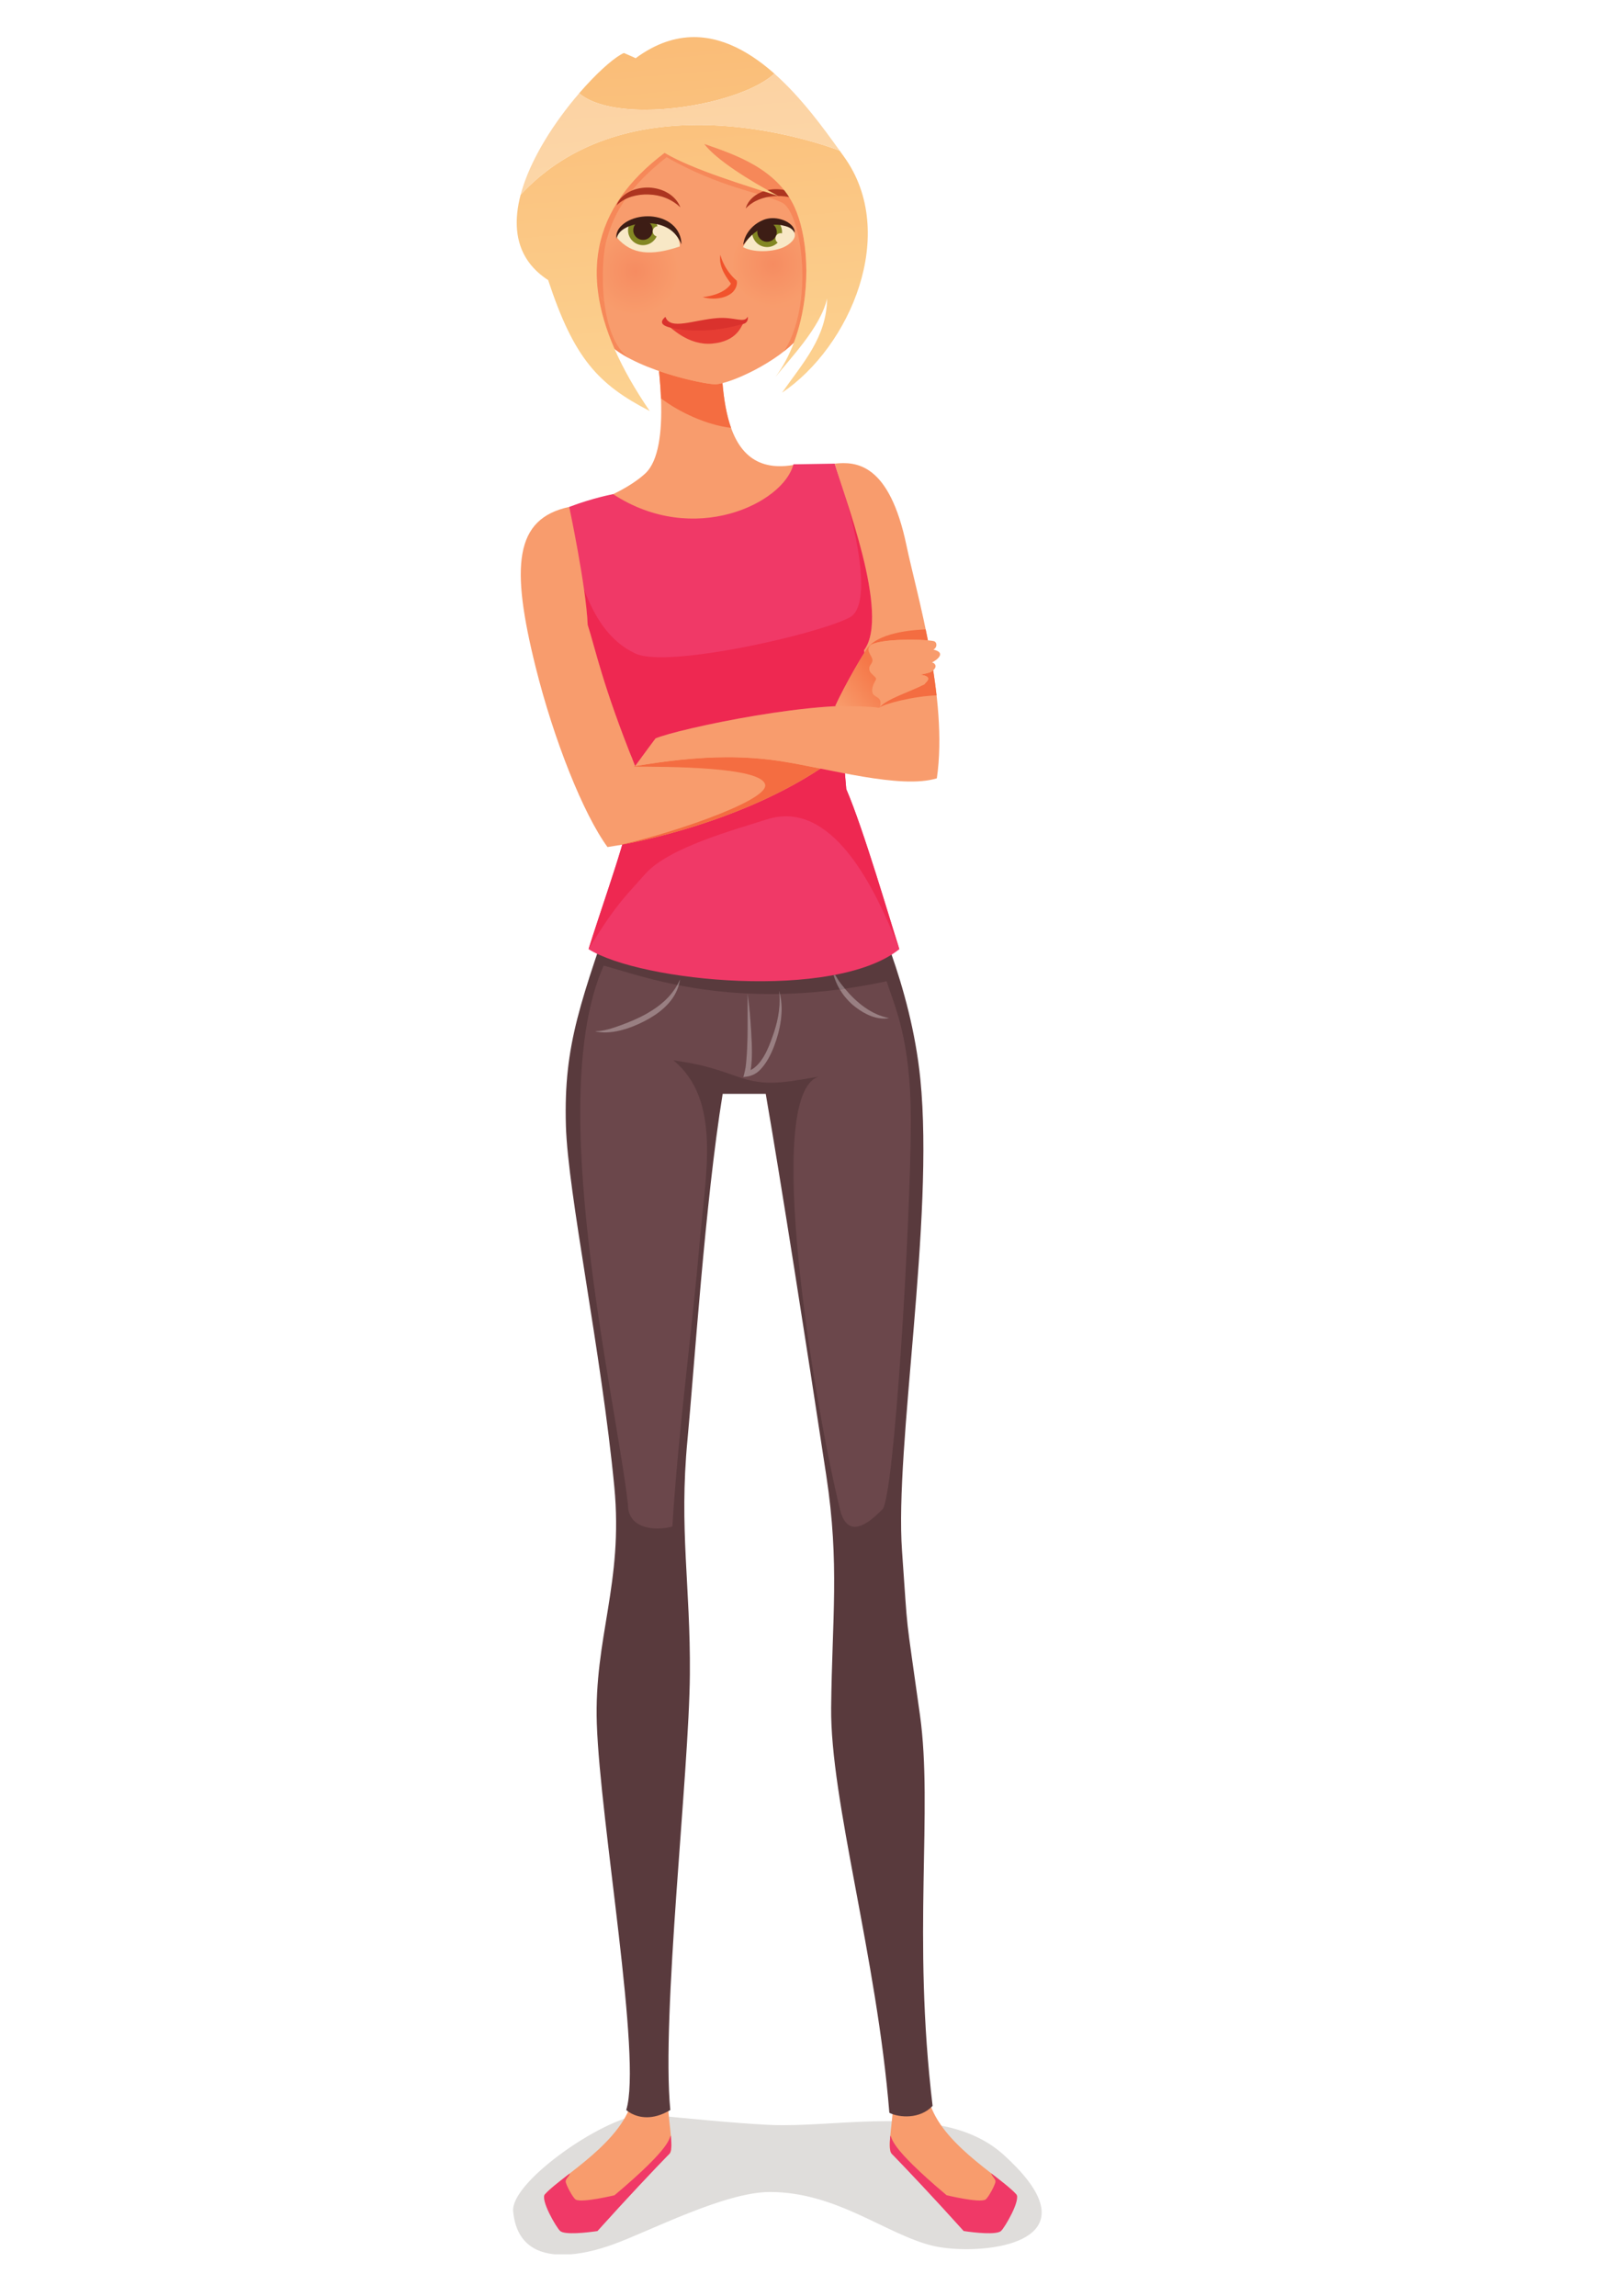 <?xml version="1.0" encoding="UTF-8" standalone="no"?>
<svg
   xmlns:dc="http://purl.org/dc/elements/1.1/"
   xmlns:cc="http://creativecommons.org/ns#"
   xmlns:rdf="http://www.w3.org/1999/02/22-rdf-syntax-ns#"
   xmlns:svg="http://www.w3.org/2000/svg"
   xmlns="http://www.w3.org/2000/svg"
   xmlns:xlink="http://www.w3.org/1999/xlink"
   version="1.1"
   id="svg5178"
   viewBox="0 0 744.094 1052.362"
   height="297mm"
   width="210mm">
  <defs
     id="defs5180">
    <clipPath
       id="clipPath4306"
       clipPathUnits="userSpaceOnUse">
      <path
         id="path4308"
         d="m 1.833,631.086 c 2.301,8.705 8.399,17.863 14.174,24.565 3.289,-2.803 9.265,-3.993 15.966,-3.993 11.796,0.002 25.829,3.69 31.344,8.755 6.572,-5.823 11.985,-13.318 15.816,-18.663 0,0 -15.621,6.229 -34.306,6.229 -14.434,0 -30.696,-3.718 -42.994,-16.893" />
    </clipPath>
    <linearGradient
       id="linearGradient4318"
       spreadMethod="pad"
       gradientTransform="matrix(7.269,-93.464,-93.464,-7.269,39.733,670.668)"
       gradientUnits="userSpaceOnUse"
       y2="0"
       x2="1"
       y1="0"
       x1="0">
      <stop
         id="stop4320"
         offset="0"
         style="stop-opacity:1;stop-color:#fcd0a0" />
      <stop
         id="stop4322"
         offset="1"
         style="stop-opacity:1;stop-color:#fde1b4" />
    </linearGradient>
    <clipPath
       id="clipPath4276"
       clipPathUnits="userSpaceOnUse">
      <path
         id="path4278"
         d="m 33.1,578.677 c -12.558,6.474 -18.365,12.806 -24.603,31.711 -22.288,14.41 10.663,51.744 18.357,55.026 2.231,-0.945 2.741,-1.204 2.829,-1.27 4.908,3.623 9.652,5.121 14.165,5.121 16.221,0 29.424,-19.374 36.348,-28.991 13.335,-18.533 1.475,-46.065 -15.023,-57.157 5.092,7.281 10.805,13.392 10.907,22.79 -1.556,-7.004 -9.19,-14.74 -12.509,-19.002 1.851,2.491 3.328,5.321 4.465,8.332 0,0.002 0.002,0.003 0.002,0.005 1.346,3.564 2.213,7.376 2.659,11.172 0.664,5.657 0.387,11.276 -0.65,15.969 -0.46,2.085 -1.071,3.987 -1.815,5.628 -4.351,9.594 -14.905,12.918 -21.938,15.387 2.834,-3.807 10.962,-8.898 17.967,-12.634 -7.485,2.468 -20.413,6.234 -27.556,10.461 -8.721,-6.575 -14.219,-14.163 -15.897,-23.066 -0.65,-3.44 -0.727,-7.076 -0.202,-10.927 0.579,-4.24 1.891,-8.742 3.981,-13.526 0.002,-0.005 0.003,-0.008 0.005,-0.013 2.064,-4.721 4.885,-9.717 8.51,-15.014 m -17.093,76.975 c -5.775,-6.702 -11.873,-15.86 -14.174,-24.565 12.298,13.175 28.56,16.893 42.994,16.893 18.686,0 34.306,-6.229 34.306,-6.229 -3.831,5.345 -9.244,12.84 -15.816,18.663 -5.515,-5.065 -19.548,-8.753 -31.344,-8.755 -6.701,0 -12.676,1.19 -15.966,3.993" />
    </clipPath>
    <clipPath
       id="clipPath4282"
       clipPathUnits="userSpaceOnUse">
      <path
         id="path4284"
         d="m 0,710.582 594.344,0 0,-578.486 -594.344,0 0,578.486 z" />
    </clipPath>
    <linearGradient
       id="linearGradient4294"
       spreadMethod="pad"
       gradientTransform="matrix(7.269,-93.464,-93.464,-7.269,39.733,670.668)"
       gradientUnits="userSpaceOnUse"
       y2="0"
       x2="1"
       y1="0"
       x1="0">
      <stop
         id="stop4296"
         offset="0"
         style="stop-opacity:1;stop-color:#fabc77" />
      <stop
         id="stop4298"
         offset="1"
         style="stop-opacity:1;stop-color:#fcd392" />
    </linearGradient>
    <clipPath
       id="clipPath4244"
       clipPathUnits="userSpaceOnUse">
      <path
         id="path4246"
         d="m 0,132 595,0 0,578 -595,0 0,-578 z" />
    </clipPath>
    <clipPath
       id="clipPath4220"
       clipPathUnits="userSpaceOnUse">
      <path
         id="path4222"
         d="m 54.252,609.806 c -0.091,0.204 -0.178,0.414 -0.258,0.625 0.157,-0.133 0.247,-0.201 0.247,-0.201 l 0.011,-0.375 c 0,-0.018 0,-0.034 0,-0.05" />
    </clipPath>
    <radialGradient
       id="radialGradient4232"
       spreadMethod="pad"
       gradientTransform="matrix(9.87,-1.789,-1.789,-9.87,62.958,614.251)"
       gradientUnits="userSpaceOnUse"
       r="1"
       cy="0"
       cx="0"
       fy="0"
       fx="0">
      <stop
         id="stop4234"
         offset="0"
         style="stop-opacity:1;stop-color:#ec4b27" />
      <stop
         id="stop4236"
         offset="1"
         style="stop-opacity:1;stop-color:#f1542d" />
    </radialGradient>
    <clipPath
       id="clipPath4206"
       clipPathUnits="userSpaceOnUse">
      <path
         id="path4208"
         d="m 0,132 595,0 0,578 -595,0 0,-578 z" />
    </clipPath>
    <clipPath
       id="clipPath4182"
       clipPathUnits="userSpaceOnUse">
      <path
         id="path4184"
         d="m 69.738,605.63 c 0.794,6.418 0.165,13.084 -1.187,17.712 0.524,-0.278 1.025,-0.598 1.495,-0.961 1.036,-4.693 1.313,-10.312 0.65,-15.969 -0.303,-0.279 -0.624,-0.54 -0.957,-0.783" />
    </clipPath>
    <radialGradient
       id="radialGradient4194"
       spreadMethod="pad"
       gradientTransform="matrix(9.87,-1.789,-1.789,-9.87,62.958,614.251)"
       gradientUnits="userSpaceOnUse"
       r="1"
       cy="0"
       cx="0"
       fy="0"
       fx="0">
      <stop
         id="stop4196"
         offset="0"
         style="stop-opacity:1;stop-color:#f57850" />
      <stop
         id="stop4198"
         offset="1"
         style="stop-opacity:1;stop-color:#f6885a" />
    </radialGradient>
    <clipPath
       id="clipPath4158"
       clipPathUnits="userSpaceOnUse">
      <path
         id="path4160"
         d="m 63.728,603.688 c -4.101,0 -7.81,2.428 -9.475,6.118 0,0.016 0,0.032 0,0.05 l -0.011,0.375 c 0,0 -0.09,0.067 -0.247,0.201 -0.229,0.618 -0.406,1.264 -0.518,1.939 -0.969,5.677 2.853,11.056 8.527,12.022 0.585,0.099 1.166,0.146 1.738,0.146 1.714,0 3.357,-0.428 4.81,-1.196 1.352,-4.628 1.981,-11.294 1.187,-17.712 -1.227,-0.89 -2.661,-1.525 -4.256,-1.795 -0.589,-0.099 -1.176,-0.147 -1.755,-0.147" />
    </clipPath>
    <radialGradient
       id="radialGradient4170"
       spreadMethod="pad"
       gradientTransform="matrix(9.87,-1.789,-1.789,-9.87,62.958,614.251)"
       gradientUnits="userSpaceOnUse"
       r="1"
       cy="0"
       cx="0"
       fy="0"
       fx="0">
      <stop
         id="stop4172"
         offset="0"
         style="stop-opacity:1;stop-color:#f68c61" />
      <stop
         id="stop4174"
         offset="1"
         style="stop-opacity:1;stop-color:#f89c6c" />
    </radialGradient>
    <clipPath
       id="clipPath4134"
       clipPathUnits="userSpaceOnUse">
      <path
         id="path4136"
         d="m 22.076,605.299 c -0.56,0.579 -1.055,1.227 -1.471,1.931 -0.524,3.851 -0.447,7.486 0.202,10.927 0.531,0.829 1.177,1.581 1.921,2.232 -0.82,-2.5 -1.387,-8.847 -0.653,-15.09" />
    </clipPath>
    <radialGradient
       id="radialGradient4146"
       spreadMethod="pad"
       gradientTransform="matrix(-10.274,-1.765,1.765,-10.274,29.588,612.536)"
       gradientUnits="userSpaceOnUse"
       r="1"
       cy="0"
       cx="0"
       fy="0"
       fx="0">
      <stop
         id="stop4148"
         offset="0"
         style="stop-opacity:1;stop-color:#f57850" />
      <stop
         id="stop4150"
         offset="1"
         style="stop-opacity:1;stop-color:#f6885a" />
    </radialGradient>
    <clipPath
       id="clipPath4110"
       clipPathUnits="userSpaceOnUse">
      <path
         id="path4112"
         d="m 29.57,602.109 c -2.882,0 -5.572,1.198 -7.494,3.19 -0.735,6.244 -0.167,12.59 0.653,15.09 1.4,1.224 3.145,2.09 5.111,2.425 0.587,0.099 1.172,0.147 1.748,0.147 4.991,0 9.409,-3.589 10.274,-8.675 0.961,-5.684 -2.863,-11.068 -8.54,-12.03 -0.589,-0.099 -1.174,-0.148 -1.751,-0.148" />
    </clipPath>
    <radialGradient
       id="radialGradient4122"
       spreadMethod="pad"
       gradientTransform="matrix(-10.274,-1.765,1.765,-10.274,29.588,612.536)"
       gradientUnits="userSpaceOnUse"
       r="1"
       cy="0"
       cx="0"
       fy="0"
       fx="0">
      <stop
         id="stop4124"
         offset="0"
         style="stop-opacity:1;stop-color:#f68c61" />
      <stop
         id="stop4126"
         offset="1"
         style="stop-opacity:1;stop-color:#f89c6c" />
    </radialGradient>
    <clipPath
       id="clipPath4098"
       clipPathUnits="userSpaceOnUse">
      <path
         id="path4100"
         d="m 0,132 595,0 0,578 -595,0 0,-578 z" />
    </clipPath>
    <clipPath
       id="clipPath4074"
       clipPathUnits="userSpaceOnUse">
      <path
         id="path4076"
         d="m 88.687,506.776 c -2.053,0.338 -6.226,0.393 -8.691,0.393 -0.26,0 -0.502,-0.002 -0.718,-0.002 -0.345,-0.002 -0.63,-0.005 -0.837,-0.006 l -0.338,0.111 c 2.362,5.153 7.313,13.662 8.207,14.476 l 0.212,0.132 0.072,0.029 c -1.346,-1.167 0.473,-2.513 0.488,-3.634 0.014,-0.72 -0.754,-1.158 -0.779,-1.92 -0.027,-0.826 0.419,-1.176 0.97,-1.698 0.962,-0.908 0.776,-0.76 0.223,-1.862 -0.342,-0.672 -0.707,-1.844 -0.318,-2.606 0.35,-0.688 1.432,-0.821 1.759,-1.615 0.226,-0.547 0.055,-0.982 0.002,-1.516 -0.09,-0.093 -0.173,-0.186 -0.25,-0.281" />
    </clipPath>
    <linearGradient
       id="linearGradient4086"
       spreadMethod="pad"
       gradientTransform="matrix(-9.93,-7.774,7.774,-9.93,88.442,515)"
       gradientUnits="userSpaceOnUse"
       y2="0"
       x2="1"
       y1="0"
       x1="0">
      <stop
         id="stop4088"
         offset="0"
         style="stop-opacity:1;stop-color:#f57748" />
      <stop
         id="stop4090"
         offset="1"
         style="stop-opacity:1;stop-color:#f89c6c" />
    </linearGradient>
    <clipPath
       id="clipPath4050"
       clipPathUnits="userSpaceOnUse">
      <path
         id="path4052"
         d="m 88.687,506.776 c 0.077,0.095 0.16,0.188 0.25,0.281 -0.002,-0.003 -0.002,-0.006 -0.002,-0.01 l 0.003,-0.029 -0.252,-0.242" />
    </clipPath>
    <linearGradient
       id="linearGradient4062"
       spreadMethod="pad"
       gradientTransform="matrix(-9.93,-7.774,7.774,-9.93,88.442,515)"
       gradientUnits="userSpaceOnUse"
       y2="0"
       x2="1"
       y1="0"
       x1="0">
      <stop
         id="stop4064"
         offset="0"
         style="stop-opacity:1;stop-color:#f2542f" />
      <stop
         id="stop4066"
         offset="1"
         style="stop-opacity:1;stop-color:#f46d41" />
    </linearGradient>
    <clipPath
       id="clipPath4026"
       clipPathUnits="userSpaceOnUse">
      <path
         id="path4028"
         d="m 88.687,506.776 c -2.061,0.338 -6.25,0.393 -8.71,0.393 -0.253,0 -0.488,-0.002 -0.699,-0.002 0.217,0 0.459,0.002 0.718,0.002 2.465,0 6.638,-0.055 8.691,-0.393" />
    </clipPath>
    <clipPath
       id="clipPath4008"
       clipPathUnits="userSpaceOnUse">
      <path
         id="path4010"
         d="m 0,132 595,0 0,578 -595,0 0,-578 z" />
    </clipPath>
    <clipPath
       id="clipPath3990"
       clipPathUnits="userSpaceOnUse">
      <path
         id="path3992"
         d="m 0,710.582 594.344,0 0,-578.486 -594.344,0 0,578.486 z" />
    </clipPath>
    <clipPath
       id="clipPath3996"
       clipPathUnits="userSpaceOnUse">
      <path
         id="path3998"
         d="m 0,132 595,0 0,578 -595,0 0,-578 z" />
    </clipPath>
    <clipPath
       id="clipPath3950"
       clipPathUnits="userSpaceOnUse">
      <path
         id="path3952"
         d="m 0,132 595,0 0,578 -595,0 0,-578 z" />
    </clipPath>
    <clipPath
       id="clipPath3934"
       clipPathUnits="userSpaceOnUse">
      <path
         id="path3936"
         d="m 0,710.582 594.344,0 0,-578.486 -594.344,0 0,578.486 z" />
    </clipPath>
    <clipPath
       id="clipPath3940"
       clipPathUnits="userSpaceOnUse">
      <path
         id="path3942"
         d="m 0,132 595,0 0,578 -595,0 0,-578 z" />
    </clipPath>
    <linearGradient
       y2="0"
       x2="1"
       y1="0"
       x1="0"
       spreadMethod="pad"
       gradientTransform="matrix(-9.93,-7.774,7.774,-9.93,88.442,515)"
       gradientUnits="userSpaceOnUse"
       id="linearGradient5543"
       xlink:href="#linearGradient4086" />
    <linearGradient
       y2="0"
       x2="1"
       y1="0"
       x1="0"
       spreadMethod="pad"
       gradientTransform="matrix(-9.93,-7.774,7.774,-9.93,88.442,515)"
       gradientUnits="userSpaceOnUse"
       id="linearGradient5545"
       xlink:href="#linearGradient4086" />
  </defs>
  <g
     id="layer1">
    <g
       transform="matrix(1.892,0,0,-1.892,235.238,1283.257)"
       id="g3930">
      <g
         clip-path="url(#clipPath3934)"
         id="g3932">
        <g
           clip-path="url(#clipPath3940)"
           id="g3938">
          <path
             id="path3944"
             style="fill:#dfdddb;fill-opacity:1;fill-rule:nonzero;stroke:none"
             d="m 11.974,132 c -6.032,0 -11.239,2.5 -11.961,10.551 -0.595,6.652 19.327,20.997 29.731,23.189 0.733,-0.253 1.625,-0.443 2.662,-0.443 0.823,0 1.737,0.119 2.734,0.419 5.647,-0.582 18.224,-1.825 26.607,-2.253 1.206,-0.062 2.446,-0.088 3.716,-0.088 3.872,0 8.017,0.245 12.269,0.491 4.253,0.245 8.611,0.491 12.91,0.491 10.611,0 20.86,-1.495 28.241,-8.174 19.651,-17.789 3.592,-22.846 -9.02,-22.846 -3.158,0 -6.101,0.318 -8.211,0.831 -11.284,2.744 -23.2,13.021 -39.419,13.021 -10.968,0 -29.092,-9.472 -38.009,-12.702 C 20.515,133.145 16.055,132 11.974,132" />
        </g>
      </g>
    </g>
    <g
       transform="matrix(1.892,0,0,-1.892,235.238,1283.257)"
       id="g3946">
      <g
         clip-path="url(#clipPath3950)"
         id="g3948">
        <path
           id="path3954"
           style="fill:#f89c6d;fill-opacity:1;fill-rule:nonzero;stroke:none"
           d="m 37.328,172.949 -8.269,-2.651 c -2.093,-10.885 -17.255,-19.144 -21.3,-23.628 -1.814,-1.674 7.103,-6.76 12.405,-8.293 6.162,6.163 8.415,10.784 17.691,18.041 1.44,1.127 -0.633,8.882 -0.528,16.532" />
        <path
           id="path3956"
           style="fill:#f89c6d;fill-opacity:1;fill-rule:nonzero;stroke:none"
           d="m 92.305,172.949 8.271,-2.651 c 2.091,-10.885 17.253,-19.144 21.3,-23.628 1.812,-1.674 -7.103,-6.76 -12.407,-8.293 -6.162,6.163 -8.413,10.784 -17.69,18.041 -1.442,1.127 0.632,8.882 0.526,16.532" />
        <path
           id="path3958"
           style="fill:#f03967;fill-opacity:1;fill-rule:nonzero;stroke:none"
           d="m 24.586,146.405 c 0,0 -7.923,-1.92 -9.408,-1.054 -0.675,0.395 -2.435,3.665 -2.435,4.396 0,0.714 0.879,1.185 1.01,1.95 -2.561,-1.992 -4.782,-3.684 -5.995,-5.028 -1.31,-1.211 2.762,-8.17 3.657,-8.939 1.1,-0.95 6.327,-0.42 9.034,0 7.472,8.295 13.416,14.569 17.406,18.687 0.532,0.55 0.587,2.111 0.377,4.412 -0.67,-0.622 0.786,-2.276 -13.647,-14.424" />
        <path
           id="path3960"
           style="fill:#f03967;fill-opacity:1;fill-rule:nonzero;stroke:none"
           d="m 105.049,146.405 c 0,0 7.923,-1.92 9.406,-1.054 0.675,0.395 2.436,3.665 2.436,4.396 0,0.714 -0.879,1.185 -1.012,1.95 2.563,-1.992 4.782,-3.684 5.997,-5.028 1.31,-1.211 -2.762,-8.17 -3.657,-8.939 -1.102,-0.95 -6.329,-0.42 -9.034,0 -7.474,8.295 -13.416,14.569 -17.406,18.687 -0.532,0.55 -0.589,2.111 -0.378,4.412 0.67,-0.622 -0.786,-2.276 13.648,-14.424" />
        <path
           id="path3962"
           style="fill:#593a3d;fill-opacity:1;fill-rule:nonzero;stroke:none"
           d="m 98.587,262.764 c -3.758,26.935 -2.763,17.657 -4.341,39.709 -1.817,25.384 7.852,80.27 4.438,114.341 -2.313,23.075 -11.995,42.333 -13.345,46.667 -8.016,-2.933 -59.465,-0.229 -59.465,-0.229 -9.461,-27.657 -13.642,-37.774 -13.08,-57.678 0.46,-16.397 8.587,-54.775 11.732,-87.536 2.239,-23.354 -4.938,-36.561 -4.24,-57.364 0.81,-24.085 11.01,-81.29 7.126,-93.625 -0.003,0.014 0.457,-0.43 1.322,-0.876 1.703,-0.876 4.975,-1.751 9.361,0.876 -2.21,23.056 4.558,81.64 4.741,105.538 0.168,21.39 -2.645,35.174 -0.587,56.767 1.575,16.522 4.295,57.997 8.537,83.888 l 10.433,0 c 3.754,-21.667 9.791,-60.343 14.676,-92.51 3.262,-21.475 1.397,-34.56 1.176,-56.198 -0.228,-22.442 11.074,-60.451 14.105,-98.16 2.338,-1.172 7.382,-1.607 10.479,1.674 -4.98,41.522 0.159,71.581 -3.065,94.716" />
        <path
           id="path3964"
           style="fill:#6b474b;fill-opacity:1;fill-rule:nonzero;stroke:none"
           d="m 35.015,307.94 c -3.259,0 -7.191,1.151 -7.191,5.867 -2.994,26.425 -20.31,98.153 -5.871,130.502 3.823,-1.014 9.751,-3.074 17.824,-4.678 -1.682,-2.983 -4.12,-5.055 -7.203,-6.834 -2.111,-1.219 -4.375,-2.157 -6.662,-2.988 -1.849,-0.674 -3.857,-1.334 -5.839,-1.382 l -0.006,0 -0.051,-0.003 -0.242,0 c 0.808,-0.212 1.66,-0.305 2.534,-0.305 3.623,0 7.624,1.623 10.513,3.262 3.352,1.904 6.266,4.5 7.331,8.176 4.808,-0.94 10.365,-1.711 16.678,-2.006 -0.058,-5.653 0.173,-11.406 -0.391,-17.032 -0.103,-1.11 -0.351,-2.151 -0.653,-3.214 1.697,0.138 2.997,0.595 4.195,1.88 1.487,1.591 2.515,3.618 3.285,5.636 1.45,3.817 2.402,8.545 1.39,12.623 4.51,0.085 9.342,0.425 14.501,1.108 0.802,-1.358 1.822,-2.59 3.054,-3.697 2.082,-1.754 4.835,-3.382 7.655,-3.382 0.428,0 0.861,0.038 1.291,0.119 -4.375,0.834 -7.939,3.772 -10.75,7.13 3.244,0.459 6.612,1.054 10.11,1.803 1.915,-6.118 5.887,-13.902 5.862,-33.864 -0.029,-24.589 -4.048,-91.402 -6.891,-94.098 -1.099,-1.041 -4.085,-4.218 -6.662,-4.218 -1.49,0 -2.843,1.063 -3.613,4.218 -6.317,25.832 -18.783,100.68 -5.14,104.863 -4.994,-0.879 -8.453,-1.488 -11.626,-1.488 -2.661,0 -5.121,0.428 -8.117,1.488 -6.689,2.357 -9.018,2.969 -15.483,3.944 11.696,-9.631 7.799,-27.521 6.373,-43.988 -2.064,-23.859 -5.103,-44.813 -6.628,-68.959 -0.773,-0.247 -2.106,-0.481 -3.575,-0.481 m 22.557,111.071 c 0.459,2.879 0.313,5.886 0.152,8.786 -0.191,3.256 -0.436,6.521 -0.897,9.754 1.787,-0.083 3.631,-0.128 5.538,-0.128 0.709,0 1.429,0.007 2.155,0.019 0.301,-3.501 -0.5,-7.153 -1.697,-10.413 -0.967,-2.751 -2.499,-6.593 -5.252,-8.017" />
        <path
           id="path3966"
           style="fill:#8b7477;fill-opacity:1;fill-rule:nonzero;stroke:none"
           d="m 40.15,439.557 c -0.125,0.024 -0.249,0.048 -0.374,0.074 0.244,0.431 0.472,0.882 0.685,1.354 -0.074,-0.492 -0.178,-0.969 -0.311,-1.427" />
        <path
           id="path3968"
           style="fill:#997f82;fill-opacity:1;fill-rule:nonzero;stroke:none"
           d="m 22.307,428.119 c -0.874,0 -1.726,0.093 -2.534,0.305 l 0.242,0 0.051,0.003 0.006,0 c 1.982,0.048 3.99,0.709 5.839,1.382 2.287,0.831 4.552,1.769 6.662,2.988 3.082,1.778 5.52,3.851 7.203,6.834 0.125,-0.026 0.249,-0.05 0.374,-0.074 -1.065,-3.676 -3.979,-6.272 -7.331,-8.176 -2.888,-1.639 -6.89,-3.262 -10.513,-3.262" />
        <path
           id="path3970"
           style="fill:#8b7477;fill-opacity:1;fill-rule:nonzero;stroke:none"
           d="m 64.521,437.442 c -0.022,0.258 -0.051,0.516 -0.085,0.773 0.08,-0.255 0.152,-0.512 0.218,-0.771 -0.045,0 -0.088,-0.002 -0.133,-0.002 m -7.693,0.109 0,0 c 0,0.002 0,0.002 0,0.003 0,-0.002 0,-0.003 0,-0.003" />
        <path
           id="path3972"
           style="fill:#997f82;fill-opacity:1;fill-rule:nonzero;stroke:none"
           d="m 55.784,417.305 c 0.302,1.063 0.55,2.104 0.653,3.214 0.565,5.626 0.334,11.379 0.391,17.032 0.46,-3.233 0.706,-6.498 0.897,-9.754 0.16,-2.9 0.306,-5.907 -0.152,-8.786 2.754,1.424 4.285,5.267 5.252,8.017 1.196,3.26 1.998,6.912 1.697,10.413 0.045,0 0.088,0.002 0.133,0.002 1.012,-4.078 0.059,-8.806 -1.39,-12.623 -0.77,-2.018 -1.798,-4.045 -3.285,-5.636 -1.198,-1.285 -2.499,-1.742 -4.195,-1.88" />
        <path
           id="path3974"
           style="fill:#8b7477;fill-opacity:1;fill-rule:nonzero;stroke:none"
           d="m 79.156,438.552 c -0.635,1.075 -1.134,2.228 -1.493,3.459 0.119,0.022 0.239,0.046 0.358,0.069 0.3,-0.491 0.603,-0.98 0.906,-1.469 0.467,-0.637 0.961,-1.27 1.479,-1.889 -0.419,-0.059 -0.836,-0.116 -1.249,-0.17" />
        <path
           id="path3976"
           style="fill:#997f82;fill-opacity:1;fill-rule:nonzero;stroke:none"
           d="m 89.864,431.473 c -2.819,0 -5.573,1.628 -7.655,3.382 -1.232,1.107 -2.252,2.338 -3.054,3.697 0.414,0.054 0.831,0.111 1.249,0.17 2.811,-3.358 6.375,-6.296 10.75,-7.13 -0.43,-0.08 -0.863,-0.119 -1.291,-0.119" />
        <path
           id="path3978"
           style="fill:#f89c6d;fill-opacity:1;fill-rule:nonzero;stroke:none"
           d="m 50.363,603.311 -16.987,-1.591 c 1.945,-10.28 5.118,-32.061 -1.302,-38.128 -3.127,-2.956 -9.754,-6.601 -16.29,-8 23.64,-21.26 55.635,-11.833 52.788,10.131 -19.374,-3.883 -18.209,20.2 -18.209,37.588" />
        <path
           id="path3980"
           style="fill:#f6b899;fill-opacity:1;fill-rule:nonzero;stroke:none"
           d="m 52.827,574.595 c -0.005,0 -0.01,0 -0.014,0 -1.123,3.153 -1.738,6.885 -2.074,10.835 0.002,0 0.003,0 0.005,0.002 0.338,-3.952 0.957,-7.684 2.083,-10.837 m -16.989,7.151 -0.002,0.002 c -0.087,2.196 -0.258,4.428 -0.481,6.611 l 0.002,0 c 0.225,-2.184 0.396,-4.417 0.481,-6.612" />
        <path
           id="path3982"
           style="fill:#f46d41;fill-opacity:1;fill-rule:nonzero;stroke:none"
           d="m 52.812,574.595 c -5.871,0.669 -12.604,3.827 -16.846,7.058 l -0.128,0.093 c -0.085,2.196 -0.257,4.428 -0.481,6.612 6.056,-2.101 12.02,-3.208 13.594,-3.209 0.006,0 0.014,0.002 0.021,0.002 0.451,0.003 1.052,0.1 1.767,0.279 0.335,-3.95 0.951,-7.682 2.074,-10.835" />
        <path
           id="path3984"
           style="fill:#f03967;fill-opacity:1;fill-rule:nonzero;stroke:none"
           d="m 28.804,494.575 c -13.076,23.519 -15.207,60.866 -15.207,60.866 5.772,2.2 10.639,3.091 10.639,3.091 19.627,-12.845 41.337,-2.144 43.69,7.231 l 10.02,0.167 c 3.23,-10.23 8.885,-22.889 9.408,-30.459 1.129,-16.362 -4.256,-24.355 -6.192,-31.495 -1.297,-5.554 -1.086,-9.732 -0.431,-16.901 4.237,-9.817 10.726,-32.254 12.872,-38.778 -15.656,-12.525 -62.55,-7.956 -75.32,0 6.609,20.92 13.337,36.969 10.521,46.277" />
      </g>
    </g>
    <g
       transform="matrix(1.892,0,0,-1.892,235.238,1283.257)"
       id="g3986">
      <g
         clip-path="url(#clipPath3990)"
         id="g3988">
        <g
           clip-path="url(#clipPath3996)"
           id="g3994">
          <path
             id="path4000"
             style="fill:#ee2851;fill-opacity:1;fill-rule:nonzero;stroke:none"
             d="m 93.603,448.298 c -4.269,10.561 -13.276,32.188 -27.481,32.188 -1.49,0 -3.034,-0.237 -4.638,-0.751 -7.91,-2.527 -23.797,-6.832 -29.428,-13.185 -5.119,-5.782 -7.093,-7.35 -13.773,-18.253 3.007,9.517 6.038,18.028 8.184,25.352 11.863,2.228 32.024,7.825 48.006,18.398 1.947,-0.391 3.94,-0.794 5.939,-1.174 0.087,-1.177 0.194,-2.434 0.319,-3.799 4.237,-9.817 10.726,-32.254 12.872,-38.778 m -64.031,44.36 0,0 -0.006,0.018 -0.002,0 c -0.26,0.643 -0.512,1.272 -0.759,1.891 0,0.003 -0.002,0.006 -0.002,0.008 -0.002,0.002 -0.002,0.003 -0.003,0.005 -7.278,18.293 -8.898,26.634 -10.726,32.281 -0.101,2.406 -0.438,5.427 -0.885,8.598 2.476,-6.468 5.942,-12.447 12.383,-15.517 1.35,-0.643 3.568,-0.921 6.354,-0.921 13.284,0 39.456,6.33 45.667,9.658 4.402,2.357 3.119,14.965 -1.02,29.044 3.799,-11.671 9.427,-30.412 4.46,-37.014 0.037,-0.204 0.072,-0.401 0.106,-0.592 -1.87,-2.924 -5.28,-8.986 -7.089,-12.962 0,0 0.002,0 0.008,0 -16.004,-0.82 -39.225,-5.953 -43.541,-7.796 0,0 -2.949,-3.929 -4.946,-6.702" />
          <path
             id="path4002"
             style="fill:#f89c6d;fill-opacity:1;fill-rule:nonzero;stroke:none"
             d="m 80.065,508.252 c -17.476,-12.837 -32.05,-7.729 -50.493,-15.594 -7.939,19.637 -9.607,28.361 -11.497,34.202 -0.399,9.491 -4.478,28.581 -4.478,28.581 C 0.342,552.604 -0.642,541.153 5.461,516.643 9.847,499.035 17.022,481.029 22.876,473.036 c 14.828,2.26 51.403,11.7 67.639,33.74 -0.571,1.315 -9.328,0.449 -10.45,1.476" />
        </g>
      </g>
    </g>
    <g
       transform="matrix(1.892,0,0,-1.892,235.238,1283.257)"
       id="g4004">
      <g
         clip-path="url(#clipPath4008)"
         id="g4006">
        <path
           id="path4012"
           style="fill:#ea2335;fill-opacity:1;fill-rule:nonzero;stroke:none"
           d="m 29.572,492.658 c -0.003,0.005 -0.005,0.011 -0.008,0.018 l 0.002,0 0.006,-0.018" />
        <path
           id="path4014"
           style="fill:#f46d41;fill-opacity:1;fill-rule:nonzero;stroke:none"
           d="m 24.83,473.357 c 10.389,1.994 37.054,10.641 36.253,14.774 -0.858,4.43 -24.243,4.356 -31.848,4.389 l 0.329,0.155 c 0.003,-0.006 0.005,-0.013 0.008,-0.018 7.369,1.206 14.78,2.143 22.427,2.143 4.192,0 8.453,-0.282 12.822,-0.953 2.904,-0.446 6.202,-1.107 9.65,-1.799 -16.745,-11.079 -38.072,-16.692 -49.642,-18.692" />
        <path
           id="path4016"
           style="fill:#f89c6d;fill-opacity:1;fill-rule:nonzero;stroke:none"
           d="m 95.332,546.062 c -4.175,20.026 -12.242,20.41 -17.385,19.867 1.955,-7.182 13.584,-36.585 7.087,-45.22 1.568,-8.846 1.509,-6.272 3.653,-13.934 -13.154,2.478 -48.723,-5.089 -54.169,-7.416 0,0 -2.949,-3.929 -4.946,-6.702 11.411,1.868 22.915,3.086 35.249,1.19 11.48,-1.762 29.096,-6.867 37.86,-4.159 2.816,19.252 -4.936,44.789 -7.35,56.373" />
        <path
           id="path4018"
           style="fill:#f46d41;fill-opacity:1;fill-rule:nonzero;stroke:none"
           d="m 88.687,506.776 0.252,0.242 -0.003,0.029 c 0,0.003 0,0.006 0.002,0.01 1.969,2.035 6.901,3.469 10.773,5.432 0.069,0.37 2.528,1.814 -1.075,2.316 1.432,0.223 2.436,0.566 2.436,0.566 0.3,0.167 0.537,0.332 0.722,0.491 0.313,-2.011 0.59,-4.043 0.818,-6.08 -5.554,-0.172 -12.854,-2.075 -13.924,-3.006 m -3.503,13.411 c 1.573,3.504 7.348,5.275 14.79,5.578 0.183,-0.874 0.362,-1.759 0.537,-2.653 -1.103,0.096 -2.643,0.16 -4.311,0.16 -3.947,0 -8.609,-0.361 -9.892,-1.525 -0.197,-0.18 -0.597,-0.741 -1.124,-1.56" />
        <path
           id="path4020"
           style="fill:#f89c6d;fill-opacity:1;fill-rule:nonzero;stroke:none"
           d="m 102.17,522.836 c -0.795,0.518 -13.595,0.966 -15.861,-1.089 -0.901,-0.818 -5.918,-9.45 -8.258,-14.591 0,0 7.615,0.117 10.636,-0.38 1.771,2.188 6.976,3.661 11.023,5.713 0.069,0.37 2.528,1.814 -1.075,2.316 1.432,0.223 2.436,0.566 2.436,0.566 2.276,1.272 0.966,2.374 0.428,2.385 1.176,0.556 3.58,2.372 0.358,3.113 0.858,0.446 0.925,1.565 0.313,1.968" />
      </g>
    </g>
    <g
       transform="matrix(1.892,0,0,-1.892,235.238,1283.257)"
       id="g4022">
      <g
         clip-path="url(#clipPath4026)"
         id="g4024">
        <g
           id="g4030">
          <g
             id="g4036">
            <path
               id="path4044"
               style="fill:url(#linearGradient5543);stroke:none"
               d="m 0,132 595,0 0,578 -595,0 0,-578 z" />
          </g>
        </g>
      </g>
    </g>
    <g
       transform="matrix(1.892,0,0,-1.892,235.238,1283.257)"
       id="g4046">
      <g
         clip-path="url(#clipPath4050)"
         id="g4048">
        <g
           id="g4054">
          <g
             id="g4060">
            <path
               id="path4068"
               style="fill:url(#linearGradient4062);stroke:none"
               d="m 0,132 595,0 0,578 -595,0 0,-578 z" />
          </g>
        </g>
      </g>
    </g>
    <g
       transform="matrix(1.892,0,0,-1.892,235.238,1283.257)"
       id="g4070">
      <g
         clip-path="url(#clipPath4074)"
         id="g4072">
        <g
           id="g4078">
          <g
             id="g4084">
            <path
               id="path4092"
               style="fill:url(#linearGradient5545);stroke:none"
               d="m 0,132 595,0 0,578 -595,0 0,-578 z" />
          </g>
        </g>
      </g>
    </g>
    <g
       transform="matrix(1.892,0,0,-1.892,235.238,1283.257)"
       id="g4094">
      <g
         clip-path="url(#clipPath4098)"
         id="g4096">
        <path
           id="path4102"
           style="fill:#f89c6d;fill-opacity:1;fill-rule:nonzero;stroke:none"
           d="m 69.341,634.709 c -3.772,3.6 -14.968,8.877 -23.976,12.009 -9.057,-5.366 -16.912,-6.389 -24.621,-15.691 -4.476,-5.405 -2.51,-30.337 1.609,-35.238 5.77,-6.866 23.779,-10.657 26.619,-10.638 3.397,0.026 15.337,5.336 20.514,11.666 0,0 7.352,30.738 -0.144,37.892" />
        <path
           id="path4104"
           style="fill:#f68859;fill-opacity:1;fill-rule:nonzero;stroke:none"
           d="m 28.09,591.483 c -1.28,0.69 -2.468,1.431 -3.504,2.221 -2.09,4.784 -3.402,9.286 -3.981,13.526 0.415,-0.704 0.911,-1.352 1.471,-1.931 0.667,-5.679 2.409,-11.274 6.014,-13.816 m 37.564,1.673 c 2.242,3.495 3.52,7.921 4.085,12.474 0.334,0.242 0.654,0.504 0.957,0.783 -0.446,-3.796 -1.313,-7.608 -2.659,-11.172 -0.73,-0.717 -1.533,-1.413 -2.383,-2.085 m -44.846,25.001 c 1.678,8.902 7.175,16.49 15.897,23.066 7.143,-4.228 20.071,-7.993 27.556,-10.461 -7.005,3.737 -15.133,8.827 -17.967,12.634 7.033,-2.468 17.587,-5.793 21.938,-15.387 0.744,-1.641 1.355,-3.543 1.815,-5.628 -0.47,0.362 -0.97,0.683 -1.495,0.961 -0.961,3.289 -2.289,5.552 -3.73,5.974 -4.681,2.226 -14.729,3.504 -27.635,10.854 -6.672,-5.302 -12.1,-11.169 -14.418,-19.662 -0.014,-0.04 -0.027,-0.079 -0.04,-0.119 -0.744,-0.651 -1.39,-1.403 -1.921,-2.232" />
      </g>
    </g>
    <g
       transform="matrix(1.892,0,0,-1.892,235.238,1283.257)"
       id="g4106">
      <g
         clip-path="url(#clipPath4110)"
         id="g4108">
        <g
           id="g4114">
          <g
             id="g4120">
            <path
               id="path4128"
               style="fill:url(#radialGradient4122);stroke:none"
               d="m 0,132 595,0 0,578 -595,0 0,-578 z" />
          </g>
        </g>
      </g>
    </g>
    <g
       transform="matrix(1.892,0,0,-1.892,235.238,1283.257)"
       id="g4130">
      <g
         clip-path="url(#clipPath4134)"
         id="g4132">
        <g
           id="g4138">
          <g
             id="g4144">
            <path
               id="path4152"
               style="fill:url(#radialGradient4146);stroke:none"
               d="m 0,132 595,0 0,578 -595,0 0,-578 z" />
          </g>
        </g>
      </g>
    </g>
    <g
       transform="matrix(1.892,0,0,-1.892,235.238,1283.257)"
       id="g4154">
      <g
         clip-path="url(#clipPath4158)"
         id="g4156">
        <g
           id="g4162">
          <g
             id="g4168">
            <path
               id="path4176"
               style="fill:url(#radialGradient4170);stroke:none"
               d="m 0,132 595,0 0,578 -595,0 0,-578 z" />
          </g>
        </g>
      </g>
    </g>
    <g
       transform="matrix(1.892,0,0,-1.892,235.238,1283.257)"
       id="g4178">
      <g
         clip-path="url(#clipPath4182)"
         id="g4180">
        <g
           id="g4186">
          <g
             id="g4192">
            <path
               id="path4200"
               style="fill:url(#radialGradient4194);stroke:none"
               d="m 0,132 595,0 0,578 -595,0 0,-578 z" />
          </g>
        </g>
      </g>
    </g>
    <g
       transform="matrix(1.892,0,0,-1.892,235.238,1283.257)"
       id="g4202">
      <g
         clip-path="url(#clipPath4206)"
         id="g4204">
        <path
           id="path4210"
           style="fill:#e63d33;fill-opacity:1;fill-rule:nonzero;stroke:none"
           d="m 55.728,599.773 c -0.463,-0.382 -1.325,-4.203 -7.458,-4.762 -5.924,-0.542 -10.057,4.022 -11.084,4.582 0.427,-0.17 2.048,-0.632 2.68,-0.762 2.518,0.165 15.861,0.941 15.861,0.941" />
        <path
           id="path4212"
           style="fill:#da322d;fill-opacity:1;fill-rule:nonzero;stroke:none"
           d="m 36.914,601.497 c 1.127,-3.358 6.79,-0.723 12.652,-0.298 4.242,0.301 6.404,-1.368 7.31,0.335 0.027,-0.292 0.13,-1.315 -0.906,-1.703 -5.373,-1.525 -10.285,-2.091 -16.071,-1.326 -0.85,0.252 -5.748,0.653 -2.985,2.993" />
        <path
           id="path4214"
           style="fill:#f1532c;fill-opacity:1;fill-rule:nonzero;stroke:none"
           d="m 48.521,605.904 c -0.879,0 -1.747,0.127 -2.588,0.362 5.132,0.555 6.773,2.956 6.842,3.283 -0.619,0.956 -3.079,3.756 -2.56,6.983 0.945,-3.437 3.06,-5.482 3.78,-6.101 0.08,-0.212 0.167,-0.422 0.258,-0.625 0,-1.038 -0.637,-2.053 -1.354,-2.611 -0.752,-0.573 -1.554,-0.882 -2.342,-1.065 -0.683,-0.152 -1.363,-0.226 -2.037,-0.226" />
      </g>
    </g>
    <g
       transform="matrix(1.892,0,0,-1.892,235.238,1283.257)"
       id="g4216">
      <g
         clip-path="url(#clipPath4220)"
         id="g4218">
        <g
           id="g4224">
          <g
             id="g4230">
            <path
               id="path4238"
               style="fill:url(#radialGradient4232);stroke:none"
               d="m 0,132 595,0 0,578 -595,0 0,-578 z" />
          </g>
        </g>
      </g>
    </g>
    <g
       transform="matrix(1.892,0,0,-1.892,235.238,1283.257)"
       id="g4240">
      <g
         clip-path="url(#clipPath4244)"
         id="g4242">
        <path
           id="path4248"
           style="fill:#f8e8c6;fill-opacity:1;fill-rule:nonzero;stroke:none"
           d="m 64.757,624.609 c -5.673,0.746 -9.044,-6.232 -9.044,-6.232 2.89,-1.549 8.394,-1.15 10.785,0.499 1.982,1.368 3.362,3.358 -1.742,5.734" />
        <path
           id="path4250"
           style="fill:#838723;fill-opacity:1;fill-rule:nonzero;stroke:none"
           d="m 65.163,621.764 c 0.069,0.97 -0.252,1.878 -0.828,2.576 -2.528,0.268 -4.823,-1.012 -6.41,-2.279 -0.021,-1.897 1.421,-3.507 3.344,-3.652 2,-0.148 3.743,1.354 3.894,3.355" />
        <path
           id="path4252"
           style="fill:#3d1d15;fill-opacity:1;fill-rule:nonzero;stroke:none"
           d="m 63.893,621.857 c -0.098,-1.297 -1.23,-2.276 -2.531,-2.176 -1.297,0.095 -2.274,1.228 -2.178,2.527 0.095,1.298 1.23,2.274 2.528,2.18 1.297,-0.096 2.277,-1.23 2.181,-2.531" />
        <path
           id="path4254"
           style="fill:#f8e8c6;fill-opacity:1;fill-rule:nonzero;stroke:none"
           d="m 66.069,620.416 c -0.051,-0.688 -0.651,-1.206 -1.339,-1.156 -0.69,0.051 -1.208,0.649 -1.156,1.341 0.05,0.688 0.65,1.206 1.344,1.153 0.685,-0.05 1.201,-0.65 1.152,-1.338" />
        <path
           id="path4256"
           style="fill:#3d1d15;fill-opacity:1;fill-rule:nonzero;stroke:none"
           d="m 67.352,623.797 c -0.544,0.505 -1.19,0.879 -1.878,1.131 -1.362,0.502 -2.868,0.662 -4.398,0.207 -1.403,-0.483 -2.648,-1.315 -3.592,-2.41 -0.943,-1.079 -1.589,-2.434 -1.705,-3.817 0.797,1.14 1.655,2.08 2.629,2.863 0.983,0.765 2.062,1.391 3.196,1.769 1.036,0.354 2.317,0.335 3.52,0.144 1.168,-0.253 2.486,-0.574 3.097,-1.825 0.085,0.707 -0.338,1.443 -0.869,1.939" />
        <path
           id="path4258"
           style="fill:#ad3520;fill-opacity:1;fill-rule:nonzero;stroke:none"
           d="m 67.11,631.794 c -1.328,0.531 -2.768,0.701 -4.191,0.595 -1.413,-0.136 -2.832,-0.555 -4.032,-1.35 -1.2,-0.775 -2.176,-1.952 -2.52,-3.286 1.9,1.957 4.252,2.746 6.696,2.959 1.214,0.116 2.454,0.048 3.666,-0.18 1.216,-0.244 2.402,-0.643 3.54,-1.41 -0.611,1.249 -1.851,2.155 -3.159,2.672" />
        <path
           id="path4260"
           style="fill:#f8e8c6;fill-opacity:1;fill-rule:nonzero;stroke:none"
           d="m 34.021,624.811 c -3.945,0.831 -8.452,-0.754 -8.935,-4.04 3.583,-4.312 8.524,-4.537 15.302,-2.226 0.088,3.353 -3.522,5.666 -6.367,6.266" />
        <path
           id="path4262"
           style="fill:#838723;fill-opacity:1;fill-rule:nonzero;stroke:none"
           d="m 32.486,619 c 1.928,0.552 3.042,2.564 2.486,4.492 -0.237,0.836 -0.762,1.503 -1.423,1.963 -2.149,-0.103 -4.226,-0.852 -5.575,-2.082 -0.152,-0.6 -0.168,-1.248 0.013,-1.886 0.555,-1.933 2.566,-3.046 4.499,-2.487" />
        <path
           id="path4264"
           style="fill:#3d1d15;fill-opacity:1;fill-rule:nonzero;stroke:none"
           d="m 33.747,623.14 c 0.361,-1.252 -0.359,-2.561 -1.612,-2.917 -1.256,-0.361 -2.564,0.364 -2.924,1.615 -0.359,1.252 0.369,2.561 1.618,2.92 1.254,0.359 2.56,-0.362 2.917,-1.618" />
        <path
           id="path4266"
           style="fill:#f8e8c6;fill-opacity:1;fill-rule:nonzero;stroke:none"
           d="m 36.292,622.541 c 0.192,-0.664 -0.194,-1.355 -0.856,-1.548 -0.661,-0.191 -1.357,0.194 -1.546,0.858 -0.192,0.661 0.192,1.358 0.853,1.548 0.667,0.189 1.358,-0.196 1.549,-0.858" />
        <path
           id="path4268"
           style="fill:#3d1d15;fill-opacity:1;fill-rule:nonzero;stroke:none"
           d="m 38.516,623.885 c -1.455,1.238 -3.336,1.812 -5.171,1.95 -1.846,0.099 -3.718,-0.208 -5.384,-1.054 -0.824,-0.42 -1.597,-0.986 -2.181,-1.737 -0.581,-0.741 -0.905,-1.735 -0.691,-2.608 0.372,1.77 1.92,2.611 3.394,3.134 1.517,0.496 3.159,0.696 4.752,0.584 1.589,-0.093 3.163,-0.5 4.505,-1.325 1.338,-0.823 2.38,-2.139 3.034,-3.774 0.048,1.756 -0.786,3.623 -2.258,4.829" />
        <path
           id="path4270"
           style="fill:#ad3520;fill-opacity:1;fill-rule:nonzero;stroke:none"
           d="m 37.496,631.5 c -1.376,0.828 -2.978,1.24 -4.569,1.315 -1.599,0.04 -3.22,-0.25 -4.656,-0.972 -1.423,-0.694 -2.707,-1.876 -3.185,-3.353 1.079,1.083 2.353,1.724 3.676,2.138 1.336,0.39 2.725,0.568 4.106,0.5 2.767,-0.091 5.456,-1.017 7.668,-3.119 -0.529,1.44 -1.67,2.682 -3.039,3.491" />
      </g>
    </g>
    <g
       transform="matrix(1.892,0,0,-1.892,235.238,1283.257)"
       id="g4272">
      <g
         clip-path="url(#clipPath4276)"
         id="g4274">
        <g
           clip-path="url(#clipPath4282)"
           id="g4280">
          <g
             id="g4286">
            <g
               id="g4292">
              <path
                 id="path4300"
                 style="fill:url(#linearGradient4294);stroke:none"
                 d="m 0,132 595,0 0,578 -595,0 0,-578 z" />
            </g>
          </g>
        </g>
      </g>
    </g>
    <g
       transform="matrix(1.892,0,0,-1.892,235.238,1283.257)"
       id="g4302">
      <g
         clip-path="url(#clipPath4306)"
         id="g4304">
        <g
           id="g4310">
          <g
             id="g4316">
            <path
               id="path4324"
               style="fill:url(#linearGradient4318);stroke:none"
               d="m 0,132 595,0 0,578 -595,0 0,-578 z" />
          </g>
        </g>
      </g>
    </g>
  </g>
</svg>
